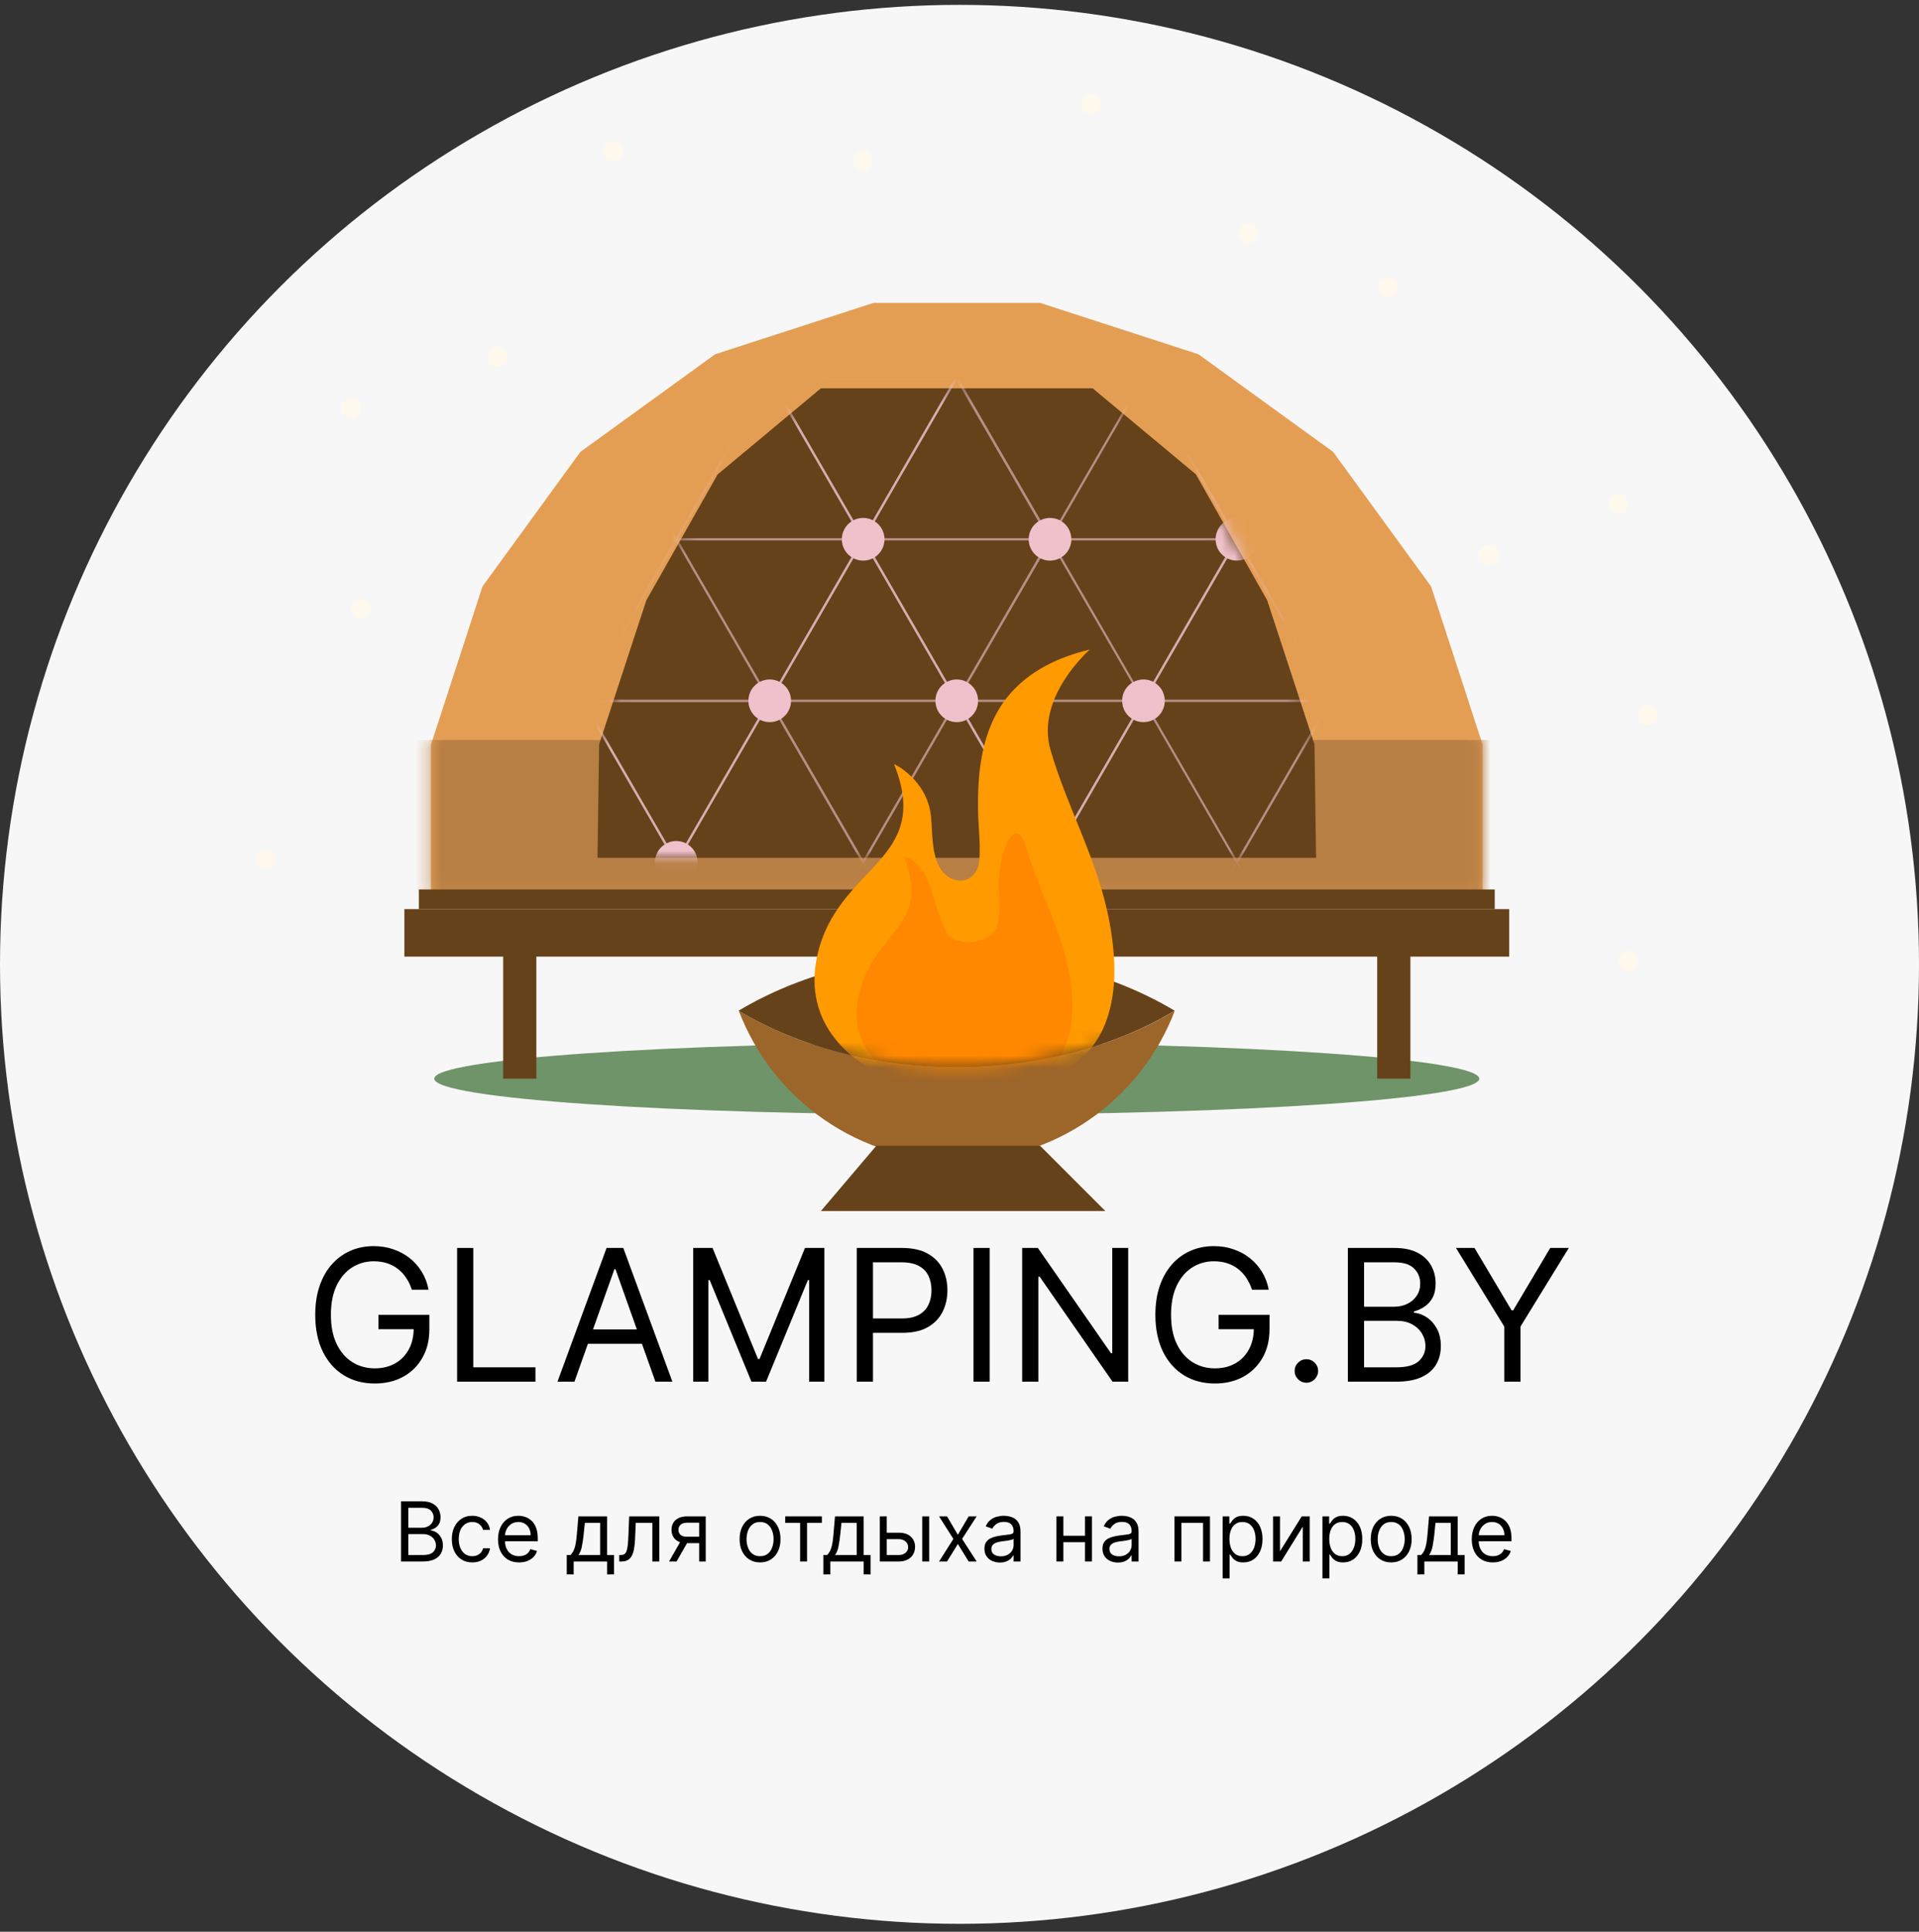 <svg width="150" height="151" viewBox="0 0 150 151" fill="none" xmlns="http://www.w3.org/2000/svg">
<rect x="0" y="0" width="150" height="151" fill="#333333" stroke="none"/>
<g clip-path="url(#clip0_276_2376)">
<circle cx="75" cy="75.381" r="75" fill="#F8F7F7"/>
<path d="M127.279 39.383C127.279 39.535 127.234 39.683 127.15 39.809C127.066 39.935 126.946 40.033 126.806 40.091C126.666 40.149 126.512 40.164 126.363 40.134C126.215 40.104 126.078 40.031 125.971 39.923C125.865 39.816 125.792 39.679 125.763 39.531C125.734 39.382 125.749 39.228 125.808 39.088C125.866 38.948 125.965 38.829 126.091 38.745C126.218 38.662 126.366 38.617 126.517 38.618C126.618 38.618 126.717 38.638 126.81 38.676C126.902 38.715 126.987 38.771 127.057 38.843C127.128 38.914 127.184 38.998 127.222 39.091C127.26 39.184 127.28 39.283 127.279 39.383Z" fill="#FEF9EC"/>
<path d="M117.158 43.375C117.158 43.527 117.114 43.675 117.03 43.801C116.947 43.928 116.827 44.026 116.688 44.085C116.548 44.143 116.394 44.159 116.245 44.13C116.096 44.101 115.96 44.028 115.852 43.921C115.745 43.815 115.672 43.678 115.642 43.53C115.612 43.381 115.627 43.227 115.685 43.087C115.743 42.947 115.841 42.827 115.967 42.743C116.093 42.659 116.241 42.614 116.392 42.614C116.595 42.614 116.789 42.694 116.932 42.837C117.076 42.979 117.157 43.173 117.158 43.375Z" fill="#FEF9EC"/>
<path d="M98.352 18.224C98.352 18.377 98.307 18.526 98.222 18.652C98.137 18.778 98.016 18.876 97.875 18.933C97.734 18.991 97.579 19.004 97.43 18.973C97.281 18.942 97.144 18.867 97.038 18.758C96.932 18.648 96.861 18.51 96.834 18.36C96.807 18.21 96.825 18.056 96.886 17.916C96.948 17.777 97.049 17.659 97.178 17.578C97.306 17.496 97.456 17.455 97.609 17.459C97.808 17.464 97.998 17.547 98.137 17.69C98.276 17.833 98.353 18.025 98.352 18.224Z" fill="#FEF9EC"/>
<path d="M28.982 47.575C28.982 47.727 28.937 47.875 28.853 48.001C28.769 48.127 28.65 48.225 28.51 48.282C28.37 48.34 28.216 48.356 28.068 48.326C27.919 48.297 27.783 48.224 27.676 48.117C27.569 48.01 27.496 47.873 27.466 47.725C27.437 47.576 27.452 47.422 27.51 47.283C27.568 47.143 27.666 47.023 27.792 46.939C27.918 46.855 28.066 46.81 28.217 46.81C28.42 46.81 28.615 46.891 28.758 47.034C28.902 47.178 28.982 47.373 28.982 47.575Z" fill="#FEF9EC"/>
<path d="M48.694 11.8C48.694 11.952 48.649 12.1 48.565 12.226C48.481 12.351 48.361 12.449 48.221 12.507C48.081 12.565 47.928 12.58 47.779 12.551C47.631 12.521 47.494 12.448 47.387 12.341C47.28 12.234 47.207 12.098 47.178 11.95C47.148 11.801 47.163 11.647 47.221 11.507C47.279 11.368 47.377 11.248 47.503 11.164C47.629 11.08 47.777 11.035 47.928 11.035C48.029 11.034 48.129 11.054 48.222 11.092C48.315 11.131 48.399 11.187 48.471 11.258C48.542 11.329 48.598 11.414 48.636 11.507C48.675 11.6 48.694 11.7 48.694 11.8Z" fill="#FEF9EC"/>
<path d="M21.531 67.193C21.531 67.344 21.486 67.493 21.402 67.618C21.317 67.744 21.198 67.842 21.058 67.9C20.918 67.958 20.765 67.973 20.616 67.944C20.468 67.914 20.331 67.841 20.224 67.734C20.117 67.627 20.044 67.491 20.015 67.343C19.985 67.194 20 67.04 20.058 66.9C20.116 66.76 20.214 66.641 20.34 66.557C20.466 66.473 20.614 66.428 20.765 66.428C20.968 66.428 21.163 66.508 21.306 66.652C21.45 66.796 21.531 66.99 21.531 67.193Z" fill="#FEF9EC"/>
<path d="M68.225 12.562C68.226 12.713 68.181 12.862 68.098 12.988C68.014 13.114 67.895 13.213 67.755 13.272C67.615 13.33 67.461 13.346 67.312 13.317C67.164 13.287 67.027 13.215 66.92 13.108C66.812 13.001 66.739 12.865 66.709 12.716C66.68 12.568 66.694 12.414 66.752 12.274C66.81 12.133 66.908 12.014 67.034 11.93C67.16 11.845 67.308 11.8 67.46 11.8C67.662 11.8 67.856 11.88 67.999 12.023C68.143 12.166 68.224 12.36 68.225 12.562Z" fill="#FEF9EC"/>
<path d="M28.21 31.903C28.21 32.054 28.165 32.203 28.081 32.329C27.997 32.455 27.877 32.553 27.737 32.61C27.597 32.668 27.443 32.683 27.294 32.653C27.146 32.623 27.009 32.55 26.903 32.443C26.796 32.336 26.723 32.199 26.694 32.05C26.665 31.901 26.68 31.747 26.739 31.608C26.797 31.468 26.896 31.349 27.022 31.265C27.149 31.181 27.297 31.137 27.449 31.138C27.549 31.138 27.648 31.157 27.741 31.196C27.834 31.235 27.918 31.291 27.988 31.362C28.059 31.433 28.115 31.518 28.153 31.61C28.191 31.703 28.211 31.803 28.21 31.903Z" fill="#FEF9EC"/>
<path d="M86.046 8.146C86.046 8.298 86.001 8.445 85.917 8.571C85.833 8.697 85.714 8.795 85.574 8.853C85.434 8.911 85.28 8.926 85.132 8.897C84.983 8.867 84.847 8.794 84.74 8.687C84.633 8.58 84.56 8.444 84.53 8.295C84.501 8.147 84.516 7.993 84.574 7.853C84.632 7.713 84.73 7.594 84.856 7.51C84.982 7.426 85.13 7.381 85.281 7.381C85.484 7.382 85.678 7.463 85.821 7.606C85.964 7.749 86.045 7.943 86.046 8.146Z" fill="#FEF9EC"/>
<path d="M39.654 27.861C39.654 28.012 39.609 28.16 39.525 28.286C39.441 28.412 39.322 28.51 39.182 28.568C39.042 28.626 38.888 28.641 38.739 28.611C38.591 28.582 38.455 28.509 38.348 28.402C38.241 28.295 38.168 28.159 38.138 28.01C38.109 27.862 38.124 27.708 38.182 27.568C38.24 27.428 38.338 27.309 38.464 27.225C38.59 27.14 38.737 27.096 38.889 27.096C38.989 27.095 39.089 27.115 39.182 27.153C39.275 27.191 39.36 27.247 39.431 27.319C39.502 27.39 39.559 27.474 39.597 27.567C39.635 27.66 39.655 27.76 39.654 27.861Z" fill="#FEF9EC"/>
<path d="M109.267 22.446C109.267 22.598 109.223 22.745 109.138 22.871C109.054 22.997 108.935 23.095 108.795 23.153C108.655 23.211 108.501 23.226 108.353 23.197C108.204 23.167 108.068 23.094 107.961 22.987C107.854 22.88 107.781 22.744 107.752 22.596C107.722 22.447 107.737 22.293 107.795 22.153C107.853 22.014 107.951 21.894 108.077 21.81C108.203 21.726 108.351 21.681 108.502 21.681C108.705 21.681 108.9 21.762 109.043 21.905C109.187 22.049 109.267 22.243 109.267 22.446Z" fill="#FEF9EC"/>
<path d="M128.045 75.094C128.045 75.246 128 75.394 127.916 75.519C127.832 75.645 127.713 75.743 127.573 75.801C127.433 75.859 127.279 75.874 127.131 75.845C126.982 75.815 126.846 75.742 126.739 75.635C126.632 75.528 126.559 75.392 126.529 75.243C126.5 75.095 126.515 74.941 126.573 74.801C126.631 74.661 126.729 74.542 126.855 74.458C126.981 74.374 127.129 74.329 127.28 74.329C127.483 74.329 127.678 74.409 127.821 74.553C127.965 74.697 128.045 74.891 128.045 75.094Z" fill="#FEF9EC"/>
<path d="M128.81 56.658C129.233 56.658 129.576 56.316 129.576 55.893C129.576 55.471 129.233 55.128 128.81 55.128C128.388 55.128 128.045 55.471 128.045 55.893C128.045 56.316 128.388 56.658 128.81 56.658Z" fill="#FEF9EC"/>
<path d="M74.786 87.127C97.342 87.127 115.627 85.869 115.627 84.317C115.627 82.766 97.342 81.508 74.786 81.508C52.23 81.508 33.944 82.766 33.944 84.317C33.944 85.869 52.23 87.127 74.786 87.127Z" fill="#709469"/>
<path d="M115.886 69.888V58.2L111.862 45.84L104.209 35.327L93.678 27.692L81.296 23.675H68.279L55.898 27.692L45.363 35.327L37.714 45.84L33.69 58.2V69.888H115.886Z" fill="#E49E54"/>
<mask id="mask0_276_2376" style="mask-type:luminance" maskUnits="userSpaceOnUse" x="33" y="23" width="83" height="47">
<path d="M115.886 69.888V58.2L111.862 45.84L104.209 35.327L93.678 27.692L81.296 23.675H68.279L55.898 27.692L45.363 35.327L37.714 45.84L33.69 58.2V69.888H115.886Z" fill="white"/>
</mask>
<g mask="url(#mask0_276_2376)">
<path d="M121.171 57.844H32V72.701H121.171V57.844Z" fill="#B87F44"/>
</g>
<path d="M102.747 58.193L99.053 46.929L93.481 37.08L85.407 30.351H64.169L56.096 37.08L50.519 46.929L46.829 58.193L46.704 67.053H102.873L102.747 58.193Z" fill="#66421B"/>
<mask id="mask1_276_2376" style="mask-type:luminance" maskUnits="userSpaceOnUse" x="46" y="30" width="57" height="38">
<path d="M102.745 58.193L99.052 46.929L93.479 37.081L85.406 30.351H64.168L56.094 37.081L50.518 46.929L46.828 58.193L46.702 67.053H102.871L102.745 58.193Z" fill="white"/>
</mask>
<g mask="url(#mask1_276_2376)">
<path opacity="0.6" d="M45.61 54.873H30.897L23.542 42.157L30.897 29.442H45.628L52.965 42.157L52.94 42.204L45.61 54.873ZM31.001 54.693H45.51L52.757 42.157L45.51 29.621H31.001L23.747 42.157L31.001 54.693Z" fill="#EEC1CB"/>
<path opacity="0.6" d="M52.858 42.067H23.643V42.247H52.858V42.067Z" fill="#EEC1CB"/>
<path opacity="0.6" d="M74.825 54.873H60.112L52.757 42.157L52.782 42.114L60.112 29.442H74.843L82.198 42.157L74.825 54.873ZM60.216 54.693H74.721L81.975 42.157L74.721 29.621H60.216L52.965 42.157L60.216 54.693Z" fill="#EEC1CB"/>
<path opacity="0.6" d="M60.242 29.482L60.087 29.572L74.696 54.826L74.852 54.736L60.242 29.482Z" fill="#EEC1CB"/>
<path opacity="0.6" d="M74.689 29.477L60.093 54.739L60.248 54.828L74.845 29.567L74.689 29.477Z" fill="#EEC1CB"/>
<path opacity="0.6" d="M60.242 29.482L60.087 29.572L74.696 54.826L74.852 54.736L60.242 29.482Z" fill="#EEC1CB"/>
<path opacity="0.6" d="M74.689 29.477L60.093 54.739L60.248 54.828L74.845 29.567L74.689 29.477Z" fill="#EEC1CB"/>
<path opacity="0.6" d="M82.078 42.067H52.86V42.247H82.078V42.067Z" fill="#EEC1CB"/>
<path d="M69.137 42.157C69.138 41.827 69.041 41.505 68.858 41.23C68.675 40.956 68.415 40.741 68.11 40.614C67.806 40.488 67.471 40.454 67.147 40.518C66.823 40.582 66.526 40.741 66.292 40.974C66.059 41.207 65.9 41.504 65.835 41.827C65.77 42.151 65.803 42.486 65.929 42.791C66.055 43.096 66.269 43.356 66.543 43.54C66.817 43.723 67.14 43.821 67.47 43.821C67.689 43.821 67.905 43.779 68.108 43.695C68.31 43.612 68.494 43.489 68.648 43.335C68.803 43.18 68.926 42.997 69.01 42.795C69.094 42.593 69.137 42.376 69.137 42.157Z" fill="#EEC1CB"/>
<path d="M83.743 42.157C83.743 41.827 83.646 41.504 83.463 41.23C83.28 40.955 83.02 40.741 82.715 40.614C82.41 40.487 82.075 40.454 81.751 40.518C81.427 40.583 81.13 40.742 80.897 40.975C80.663 41.208 80.504 41.506 80.44 41.829C80.376 42.153 80.409 42.489 80.536 42.793C80.662 43.098 80.877 43.358 81.151 43.541C81.426 43.724 81.749 43.822 82.079 43.821C82.52 43.821 82.943 43.646 83.255 43.334C83.567 43.022 83.743 42.599 83.743 42.157Z" fill="#EEC1CB"/>
<path d="M76.452 54.783C76.453 54.453 76.356 54.13 76.173 53.856C75.99 53.581 75.73 53.367 75.426 53.24C75.121 53.114 74.786 53.08 74.462 53.144C74.139 53.208 73.841 53.366 73.608 53.599C73.374 53.832 73.215 54.129 73.15 54.453C73.086 54.776 73.119 55.112 73.245 55.417C73.371 55.721 73.585 55.982 73.859 56.165C74.133 56.349 74.455 56.447 74.785 56.447C75.004 56.447 75.221 56.404 75.423 56.321C75.625 56.238 75.809 56.115 75.964 55.961C76.119 55.806 76.242 55.623 76.326 55.42C76.409 55.218 76.452 55.002 76.452 54.783Z" fill="#EEC1CB"/>
<path d="M61.832 54.783C61.833 54.453 61.736 54.13 61.553 53.856C61.37 53.581 61.11 53.367 60.806 53.24C60.501 53.114 60.166 53.08 59.842 53.144C59.519 53.208 59.221 53.366 58.988 53.599C58.754 53.832 58.595 54.129 58.53 54.453C58.466 54.776 58.498 55.112 58.625 55.417C58.751 55.721 58.964 55.982 59.239 56.165C59.513 56.349 59.835 56.447 60.165 56.447C60.607 56.447 61.03 56.271 61.343 55.96C61.655 55.648 61.831 55.225 61.832 54.783Z" fill="#EEC1CB"/>
<path d="M91.047 54.783C91.047 54.453 90.95 54.13 90.767 53.856C90.585 53.581 90.325 53.367 90.02 53.24C89.716 53.114 89.38 53.08 89.056 53.144C88.733 53.208 88.436 53.366 88.202 53.599C87.969 53.832 87.809 54.129 87.745 54.453C87.68 54.776 87.713 55.112 87.839 55.417C87.965 55.721 88.179 55.982 88.453 56.165C88.727 56.349 89.05 56.447 89.379 56.447C89.598 56.447 89.815 56.404 90.017 56.321C90.219 56.238 90.403 56.115 90.558 55.961C90.713 55.806 90.836 55.623 90.92 55.42C91.004 55.218 91.047 55.002 91.047 54.783Z" fill="#EEC1CB"/>
<path opacity="0.6" d="M104.043 54.873H89.344L81.975 42.157L89.344 29.442H104.058L111.412 42.157L104.043 54.873ZM89.434 54.693H103.939L111.19 42.157L103.939 29.621H89.434L82.18 42.157L89.434 54.693Z" fill="#EEC1CB"/>
<path opacity="0.6" d="M103.911 54.83L89.305 29.575L89.46 29.485L104.069 54.74L103.911 54.83Z" fill="#EEC1CB"/>
<path opacity="0.6" d="M89.46 54.83L89.305 54.74L103.911 29.485L104.069 29.575L89.46 54.83Z" fill="#EEC1CB"/>
<path opacity="0.6" d="M103.911 54.83L89.305 29.575L89.46 29.485L104.069 54.74L103.911 54.83Z" fill="#EEC1CB"/>
<path opacity="0.6" d="M89.46 54.83L89.305 54.74L103.911 29.485L104.069 29.575L89.46 54.83Z" fill="#EEC1CB"/>
<path opacity="0.6" d="M111.294 42.067H82.079V42.247H111.294V42.067Z" fill="#EEC1CB"/>
<path d="M98.351 42.157C98.352 41.827 98.255 41.505 98.072 41.23C97.889 40.956 97.629 40.741 97.325 40.614C97.02 40.488 96.685 40.454 96.361 40.518C96.038 40.582 95.74 40.741 95.507 40.974C95.273 41.207 95.114 41.504 95.049 41.827C94.985 42.151 95.018 42.486 95.144 42.791C95.27 43.096 95.483 43.356 95.758 43.54C96.032 43.723 96.354 43.821 96.684 43.821C96.903 43.821 97.12 43.779 97.322 43.695C97.524 43.612 97.708 43.489 97.863 43.335C98.018 43.18 98.141 42.997 98.224 42.795C98.308 42.593 98.351 42.376 98.351 42.157Z" fill="#EEC1CB"/>
<path opacity="0.6" d="M60.215 80.128H45.51L38.148 67.412L38.176 67.366L45.51 54.693H60.219L67.578 67.412L67.549 67.456L60.215 80.128ZM45.61 79.959H60.111L67.366 67.423L60.111 54.884H45.61L38.356 67.423L45.61 79.959Z" fill="#EEC1CB"/>
<path opacity="0.6" d="M45.635 54.738L45.48 54.828L60.089 80.082L60.245 79.992L45.635 54.738Z" fill="#EEC1CB"/>
<path opacity="0.6" d="M60.083 54.733L45.486 79.994L45.642 80.084L60.238 54.823L60.083 54.733Z" fill="#EEC1CB"/>
<path opacity="0.6" d="M45.635 54.738L45.48 54.828L60.089 80.082L60.245 79.992L45.635 54.738Z" fill="#EEC1CB"/>
<path opacity="0.6" d="M60.083 54.733L45.486 79.994L45.642 80.084L60.238 54.823L60.083 54.733Z" fill="#EEC1CB"/>
<path d="M54.528 67.412C54.528 67.082 54.431 66.76 54.248 66.485C54.066 66.21 53.806 65.996 53.501 65.87C53.196 65.743 52.861 65.709 52.538 65.773C52.214 65.837 51.916 65.996 51.683 66.229C51.449 66.462 51.29 66.759 51.226 67.082C51.161 67.406 51.194 67.741 51.32 68.046C51.446 68.351 51.66 68.611 51.934 68.795C52.208 68.978 52.531 69.076 52.861 69.076C53.079 69.076 53.296 69.034 53.498 68.95C53.7 68.867 53.884 68.744 54.039 68.59C54.194 68.435 54.317 68.252 54.401 68.05C54.484 67.848 54.528 67.631 54.528 67.412Z" fill="#EEC1CB"/>
<path opacity="0.6" d="M89.434 80.128H74.721L67.366 67.412L67.391 67.366L74.721 54.693H89.434L96.789 67.412L89.434 80.128ZM74.825 79.948H89.344L96.595 67.412L89.344 54.873H74.825L67.574 67.412L74.825 79.948Z" fill="#EEC1CB"/>
<path opacity="0.6" d="M74.853 54.734L74.697 54.824L89.307 80.078L89.462 79.988L74.853 54.734Z" fill="#EEC1CB"/>
<path opacity="0.6" d="M89.299 54.729L74.703 79.99L74.858 80.08L89.454 54.819L89.299 54.729Z" fill="#EEC1CB"/>
<path opacity="0.6" d="M74.853 54.734L74.697 54.824L89.307 80.078L89.462 79.988L74.853 54.734Z" fill="#EEC1CB"/>
<path opacity="0.6" d="M89.299 54.729L74.703 79.99L74.858 80.08L89.454 54.819L89.299 54.729Z" fill="#EEC1CB"/>
<path d="M83.743 67.412C83.743 67.082 83.646 66.76 83.463 66.485C83.28 66.21 83.02 65.996 82.715 65.869C82.41 65.743 82.075 65.709 81.751 65.773C81.427 65.838 81.13 65.996 80.897 66.23C80.663 66.463 80.504 66.761 80.44 67.084C80.376 67.408 80.409 67.744 80.536 68.048C80.662 68.353 80.877 68.614 81.151 68.796C81.426 68.979 81.749 69.077 82.079 69.076C82.52 69.076 82.943 68.901 83.255 68.589C83.567 68.277 83.743 67.853 83.743 67.412Z" fill="#EEC1CB"/>
<path opacity="0.6" d="M118.649 80.128H103.939L96.581 67.412L103.939 54.693H118.649L125.993 67.412L118.649 80.128ZM104.043 79.948H118.544L125.799 67.412L118.544 54.873H104.043L96.789 67.412L104.043 79.948Z" fill="#EEC1CB"/>
</g>
<path d="M116.838 69.525H32.741V71.063H116.838V69.525Z" fill="#66421B"/>
<path d="M117.969 71.063H31.608V74.778H117.969V71.063Z" fill="#66421B"/>
<path d="M110.245 72.92H107.65V84.317H110.245V72.92Z" fill="#66421B"/>
<path d="M41.924 72.92H39.33V84.317H41.924V72.92Z" fill="#66421B"/>
<path d="M57.727 79.007C62.322 81.759 68.268 83.426 74.772 83.426C81.275 83.426 87.225 81.759 91.82 79.007C87.225 76.251 81.275 74.588 74.772 74.588C68.268 74.588 62.336 76.251 57.727 79.007Z" fill="#66421B"/>
<path d="M74.785 83.426C68.286 83.426 62.339 81.763 57.748 79.01C59.063 82.464 61.397 85.436 64.44 87.533C67.483 89.63 71.092 90.753 74.787 90.753C78.483 90.753 82.091 89.63 85.134 87.533C88.177 85.436 90.511 82.464 91.827 79.01C87.235 81.755 81.289 83.426 74.785 83.426Z" fill="#9C6529"/>
<path d="M68.502 89.559H81.296L86.402 94.665H64.165L68.502 89.559Z" fill="#66421B"/>
<mask id="mask2_276_2376" style="mask-type:luminance" maskUnits="userSpaceOnUse" x="57" y="47" width="35" height="37">
<path d="M74.786 83.426C68.286 83.426 62.34 81.763 57.748 79.011C58.556 75.443 74.114 47.317 81.9 47.317C89.686 47.317 90.498 73.582 91.827 79.011C87.236 81.756 81.289 83.426 74.786 83.426Z" fill="white"/>
</mask>
<g mask="url(#mask2_276_2376)">
<path d="M71.02 84.878C66.547 83.441 62.706 80.085 63.881 74.706C65.433 67.628 72.96 67.351 69.881 59.72C69.881 59.72 72.511 60.949 72.777 63.873C72.889 65.08 72.817 66.615 73.395 67.7C74.286 69.381 76.363 69.169 76.546 67.272C76.658 66.083 76.489 64.84 76.457 63.65C76.374 60.417 76.712 57.003 78.767 54.456C80.409 52.43 82.798 51.341 85.191 50.773C85.191 50.773 80.915 54.481 82.112 58.617C83.456 63.252 85.874 67.33 86.743 72.18C87.225 74.868 87.376 77.853 86.237 80.379C84.799 83.573 81.53 84.813 78.49 85.435C75.992 85.862 73.427 85.671 71.02 84.878Z" fill="#FF9A00"/>
<path d="M72.245 85.165C69.012 84.138 66.267 81.719 67.111 77.853C68.228 72.762 72.86 72.489 70.661 67.003C70.661 67.003 72.062 66.952 72.914 69.963C73.172 70.944 73.519 71.899 73.952 72.816C74.671 74.156 77.613 73.793 77.973 72.324C78.221 71.321 78.095 70.222 78.07 69.198C78.008 66.87 79.356 63.309 80.225 66.284C81.188 69.615 82.927 72.55 83.556 76.035C83.915 77.968 84.009 80.114 83.197 81.931C82.162 84.224 79.812 85.115 77.631 85.564C75.83 85.875 73.981 85.738 72.245 85.165Z" fill="#FF8800"/>
</g>
<path d="M31.348 122.058V117.354H32.992C33.32 117.354 33.59 117.411 33.803 117.524C34.016 117.636 34.175 117.787 34.279 117.977C34.383 118.165 34.435 118.374 34.435 118.604C34.435 118.806 34.399 118.973 34.327 119.104C34.257 119.236 34.163 119.34 34.047 119.417C33.932 119.493 33.807 119.55 33.672 119.587V119.633C33.816 119.642 33.961 119.692 34.106 119.784C34.252 119.876 34.374 120.008 34.472 120.179C34.57 120.351 34.619 120.56 34.619 120.809C34.619 121.044 34.565 121.256 34.458 121.445C34.351 121.633 34.181 121.782 33.95 121.893C33.719 122.003 33.418 122.058 33.048 122.058H31.348ZM31.918 121.553H33.048C33.42 121.553 33.684 121.481 33.84 121.337C33.998 121.191 34.077 121.015 34.077 120.809C34.077 120.649 34.036 120.502 33.955 120.368C33.874 120.231 33.758 120.123 33.608 120.041C33.458 119.959 33.28 119.917 33.075 119.917H31.918V121.553ZM31.918 119.421H32.974C33.146 119.421 33.3 119.388 33.438 119.32C33.577 119.253 33.688 119.158 33.769 119.036C33.852 118.913 33.893 118.769 33.893 118.604C33.893 118.397 33.821 118.222 33.677 118.078C33.533 117.932 33.305 117.86 32.992 117.86H31.918V119.421Z" fill="black"/>
<path d="M36.914 122.131C36.583 122.131 36.299 122.053 36.06 121.897C35.821 121.741 35.637 121.526 35.508 121.252C35.38 120.978 35.316 120.665 35.316 120.312C35.316 119.954 35.381 119.638 35.513 119.364C35.646 119.088 35.832 118.873 36.069 118.719C36.308 118.562 36.586 118.484 36.905 118.484C37.153 118.484 37.377 118.53 37.575 118.622C37.775 118.714 37.938 118.843 38.065 119.008C38.192 119.173 38.271 119.366 38.301 119.587H37.759C37.718 119.426 37.626 119.284 37.484 119.16C37.343 119.034 37.153 118.971 36.914 118.971C36.703 118.971 36.517 119.026 36.358 119.137C36.201 119.245 36.077 119.399 35.989 119.598C35.901 119.796 35.858 120.028 35.858 120.294C35.858 120.567 35.901 120.804 35.986 121.006C36.074 121.208 36.196 121.365 36.354 121.477C36.513 121.589 36.7 121.645 36.914 121.645C37.055 121.645 37.183 121.62 37.298 121.571C37.412 121.522 37.51 121.452 37.589 121.36C37.669 121.268 37.726 121.158 37.759 121.029H38.301C38.271 121.237 38.195 121.425 38.074 121.592C37.955 121.757 37.796 121.889 37.599 121.987C37.403 122.083 37.174 122.131 36.914 122.131Z" fill="black"/>
<path d="M40.573 122.131C40.233 122.131 39.94 122.056 39.693 121.906C39.448 121.755 39.259 121.543 39.126 121.272C38.994 121 38.928 120.683 38.928 120.322C38.928 119.96 38.994 119.642 39.126 119.366C39.259 119.089 39.444 118.873 39.681 118.719C39.92 118.562 40.199 118.484 40.517 118.484C40.701 118.484 40.883 118.515 41.062 118.576C41.241 118.637 41.404 118.737 41.551 118.875C41.698 119.011 41.815 119.192 41.902 119.417C41.99 119.642 42.033 119.919 42.033 120.248V120.478H39.314V120.009H41.482C41.482 119.81 41.442 119.633 41.363 119.476C41.285 119.32 41.173 119.197 41.027 119.107C40.883 119.016 40.714 118.971 40.517 118.971C40.302 118.971 40.115 119.025 39.957 119.132C39.801 119.238 39.681 119.375 39.597 119.545C39.512 119.715 39.47 119.898 39.47 120.092V120.404C39.47 120.671 39.516 120.897 39.608 121.082C39.701 121.266 39.831 121.406 39.996 121.502C40.161 121.597 40.354 121.645 40.573 121.645C40.715 121.645 40.844 121.625 40.959 121.585C41.075 121.543 41.175 121.482 41.259 121.401C41.343 121.318 41.409 121.216 41.455 121.093L41.978 121.24C41.923 121.418 41.83 121.574 41.7 121.709C41.57 121.842 41.409 121.946 41.218 122.021C41.027 122.095 40.812 122.131 40.573 122.131Z" fill="black"/>
<path d="M44.3 123.068V121.553H44.594C44.666 121.478 44.728 121.396 44.78 121.309C44.832 121.222 44.877 121.119 44.916 120.999C44.955 120.878 44.989 120.731 45.017 120.558C45.044 120.384 45.069 120.173 45.09 119.927L45.21 118.53H47.451V121.553H47.993V123.068H47.451V122.058H44.842V123.068H44.3ZM45.21 121.553H46.909V119.036H45.715L45.623 119.927C45.585 120.296 45.537 120.618 45.481 120.894C45.424 121.169 45.334 121.389 45.21 121.553Z" fill="black"/>
<path d="M48.4 122.058V121.553H48.529C48.634 121.553 48.722 121.532 48.793 121.491C48.863 121.448 48.92 121.374 48.963 121.268C49.007 121.161 49.041 121.012 49.064 120.822C49.088 120.631 49.106 120.387 49.117 120.092L49.181 118.53H51.533V122.058H50.991V119.036H49.696L49.64 120.294C49.628 120.583 49.602 120.838 49.562 121.059C49.524 121.278 49.465 121.462 49.385 121.61C49.307 121.759 49.203 121.87 49.073 121.945C48.943 122.02 48.78 122.058 48.584 122.058H48.4Z" fill="black"/>
<path d="M54.649 122.058V119.026H53.712C53.501 119.026 53.335 119.075 53.214 119.173C53.093 119.271 53.032 119.406 53.032 119.578C53.032 119.746 53.087 119.878 53.196 119.975C53.306 120.071 53.457 120.12 53.648 120.12H54.787V120.625H53.648C53.409 120.625 53.203 120.583 53.03 120.498C52.857 120.414 52.724 120.294 52.631 120.138C52.537 119.98 52.49 119.793 52.49 119.578C52.49 119.36 52.539 119.173 52.638 119.017C52.736 118.861 52.876 118.741 53.058 118.657C53.242 118.572 53.46 118.53 53.712 118.53H55.164V122.058H54.649ZM52.298 122.058L53.299 120.303H53.887L52.886 122.058H52.298Z" fill="black"/>
<path d="M59.411 122.131C59.092 122.131 58.813 122.056 58.573 121.904C58.334 121.752 58.147 121.54 58.012 121.268C57.879 120.995 57.812 120.677 57.812 120.312C57.812 119.945 57.879 119.624 58.012 119.35C58.147 119.076 58.334 118.863 58.573 118.712C58.813 118.56 59.092 118.484 59.411 118.484C59.729 118.484 60.008 118.56 60.247 118.712C60.487 118.863 60.674 119.076 60.807 119.35C60.942 119.624 61.009 119.945 61.009 120.312C61.009 120.677 60.942 120.995 60.807 121.268C60.674 121.54 60.487 121.752 60.247 121.904C60.008 122.056 59.729 122.131 59.411 122.131ZM59.411 121.645C59.653 121.645 59.852 121.582 60.008 121.458C60.164 121.334 60.28 121.171 60.355 120.969C60.43 120.767 60.467 120.548 60.467 120.312C60.467 120.077 60.43 119.857 60.355 119.653C60.28 119.45 60.164 119.285 60.008 119.16C59.852 119.034 59.653 118.971 59.411 118.971C59.169 118.971 58.97 119.034 58.814 119.16C58.658 119.285 58.542 119.45 58.467 119.653C58.392 119.857 58.354 120.077 58.354 120.312C58.354 120.548 58.392 120.767 58.467 120.969C58.542 121.171 58.658 121.334 58.814 121.458C58.97 121.582 59.169 121.645 59.411 121.645Z" fill="black"/>
<path d="M61.376 119.036V118.53H64.242V119.036H63.084V122.058H62.542V119.036H61.376Z" fill="black"/>
<path d="M64.359 123.068V121.553H64.653C64.725 121.478 64.787 121.396 64.839 121.309C64.891 121.222 64.936 121.119 64.975 120.999C65.014 120.878 65.048 120.731 65.076 120.558C65.103 120.384 65.128 120.173 65.149 119.927L65.269 118.53H67.51V121.553H68.052V123.068H67.51V122.058H64.901V123.068H64.359ZM65.269 121.553H66.968V119.036H65.774L65.682 119.927C65.644 120.296 65.596 120.618 65.54 120.894C65.483 121.169 65.392 121.389 65.269 121.553Z" fill="black"/>
<path d="M69.24 119.807H70.251C70.664 119.807 70.98 119.912 71.199 120.122C71.418 120.332 71.527 120.597 71.527 120.919C71.527 121.13 71.478 121.322 71.38 121.495C71.282 121.667 71.138 121.804 70.949 121.906C70.759 122.007 70.526 122.058 70.251 122.058H68.772V118.53H69.314V121.553H70.251C70.465 121.553 70.641 121.496 70.779 121.383C70.916 121.269 70.985 121.124 70.985 120.946C70.985 120.76 70.916 120.607 70.779 120.489C70.641 120.371 70.465 120.312 70.251 120.312H69.24V119.807ZM72.088 122.058V118.53H72.63V122.058H72.088Z" fill="black"/>
<path d="M74.026 118.53L74.871 119.973L75.716 118.53H76.341L75.202 120.294L76.341 122.058H75.716L74.871 120.689L74.026 122.058H73.401L74.522 120.294L73.401 118.53H74.026Z" fill="black"/>
<path d="M78.153 122.141C77.929 122.141 77.726 122.098 77.544 122.014C77.362 121.929 77.217 121.805 77.11 121.645C77.003 121.482 76.949 121.286 76.949 121.057C76.949 120.854 76.989 120.691 77.069 120.565C77.148 120.438 77.255 120.338 77.388 120.267C77.521 120.195 77.668 120.141 77.829 120.106C77.991 120.069 78.154 120.04 78.318 120.018C78.532 119.991 78.706 119.97 78.839 119.956C78.974 119.941 79.072 119.916 79.133 119.881C79.196 119.845 79.228 119.784 79.228 119.697V119.679C79.228 119.452 79.165 119.276 79.041 119.15C78.919 119.025 78.733 118.962 78.483 118.962C78.225 118.962 78.022 119.019 77.875 119.132C77.728 119.245 77.624 119.366 77.565 119.495L77.05 119.311C77.142 119.097 77.265 118.93 77.418 118.81C77.572 118.689 77.741 118.605 77.923 118.558C78.107 118.509 78.287 118.484 78.465 118.484C78.578 118.484 78.709 118.498 78.856 118.526C79.004 118.552 79.147 118.606 79.285 118.689C79.424 118.771 79.54 118.896 79.632 119.063C79.724 119.23 79.769 119.454 79.769 119.734V122.058H79.228V121.58H79.2C79.163 121.657 79.102 121.739 79.016 121.826C78.93 121.913 78.816 121.987 78.674 122.049C78.532 122.11 78.358 122.141 78.153 122.141ZM78.235 121.654C78.45 121.654 78.63 121.612 78.777 121.527C78.926 121.443 79.038 121.334 79.113 121.201C79.189 121.068 79.228 120.928 79.228 120.781V120.285C79.205 120.312 79.154 120.338 79.076 120.361C78.999 120.382 78.911 120.401 78.809 120.418C78.71 120.433 78.613 120.447 78.518 120.459C78.424 120.47 78.349 120.479 78.29 120.487C78.15 120.505 78.018 120.535 77.895 120.577C77.775 120.616 77.677 120.677 77.602 120.758C77.528 120.838 77.491 120.946 77.491 121.084C77.491 121.272 77.561 121.415 77.7 121.511C77.841 121.606 78.019 121.654 78.235 121.654Z" fill="black"/>
<path d="M84.939 120.046V120.551H82.991V120.046H84.939ZM83.12 118.53V122.058H82.578V118.53H83.12ZM85.352 118.53V122.058H84.81V118.53H85.352Z" fill="black"/>
<path d="M87.38 122.141C87.156 122.141 86.954 122.098 86.771 122.014C86.589 121.929 86.445 121.805 86.337 121.645C86.23 121.482 86.177 121.286 86.177 121.057C86.177 120.854 86.216 120.691 86.296 120.565C86.376 120.438 86.482 120.338 86.615 120.267C86.749 120.195 86.895 120.141 87.056 120.106C87.219 120.069 87.382 120.04 87.545 120.018C87.76 119.991 87.933 119.97 88.067 119.956C88.201 119.941 88.299 119.916 88.361 119.881C88.424 119.845 88.455 119.784 88.455 119.697V119.679C88.455 119.452 88.393 119.276 88.269 119.15C88.146 119.025 87.96 118.962 87.711 118.962C87.452 118.962 87.249 119.019 87.102 119.132C86.955 119.245 86.852 119.366 86.792 119.495L86.278 119.311C86.37 119.097 86.492 118.93 86.645 118.81C86.8 118.689 86.968 118.605 87.15 118.558C87.334 118.509 87.515 118.484 87.692 118.484C87.806 118.484 87.936 118.498 88.083 118.526C88.231 118.552 88.374 118.606 88.512 118.689C88.652 118.771 88.767 118.896 88.859 119.063C88.951 119.23 88.997 119.454 88.997 119.734V122.058H88.455V121.58H88.427C88.391 121.657 88.329 121.739 88.244 121.826C88.158 121.913 88.044 121.987 87.901 122.049C87.759 122.11 87.585 122.141 87.38 122.141ZM87.463 121.654C87.677 121.654 87.858 121.612 88.005 121.527C88.153 121.443 88.265 121.334 88.34 121.201C88.417 121.068 88.455 120.928 88.455 120.781V120.285C88.432 120.312 88.381 120.338 88.303 120.361C88.227 120.382 88.138 120.401 88.037 120.418C87.937 120.433 87.84 120.447 87.745 120.459C87.652 120.47 87.576 120.479 87.518 120.487C87.377 120.505 87.245 120.535 87.123 120.577C87.002 120.616 86.904 120.677 86.829 120.758C86.755 120.838 86.719 120.946 86.719 121.084C86.719 121.272 86.788 121.415 86.928 121.511C87.069 121.606 87.247 121.654 87.463 121.654Z" fill="black"/>
<path d="M91.805 122.058V118.53H94.579V122.058H94.037V119.036H92.347V122.058H91.805Z" fill="black"/>
<path d="M95.569 123.381V118.53H96.093V119.091H96.157C96.197 119.029 96.252 118.951 96.323 118.856C96.395 118.76 96.497 118.674 96.63 118.599C96.765 118.523 96.947 118.484 97.177 118.484C97.474 118.484 97.736 118.559 97.962 118.707C98.189 118.856 98.366 119.066 98.493 119.339C98.62 119.611 98.684 119.933 98.684 120.303C98.684 120.677 98.62 121.001 98.493 121.275C98.366 121.547 98.19 121.759 97.965 121.909C97.74 122.057 97.48 122.131 97.186 122.131C96.96 122.131 96.778 122.094 96.642 122.019C96.506 121.942 96.401 121.856 96.327 121.759C96.254 121.661 96.197 121.58 96.157 121.516H96.111V123.381H95.569ZM96.102 120.294C96.102 120.56 96.141 120.796 96.219 120.999C96.297 121.201 96.411 121.36 96.561 121.475C96.712 121.588 96.895 121.645 97.113 121.645C97.339 121.645 97.528 121.585 97.68 121.465C97.833 121.344 97.948 121.182 98.024 120.978C98.103 120.773 98.142 120.545 98.142 120.294C98.142 120.046 98.103 119.823 98.027 119.623C97.952 119.423 97.838 119.264 97.684 119.148C97.533 119.03 97.342 118.971 97.113 118.971C96.892 118.971 96.707 119.027 96.557 119.139C96.407 119.249 96.293 119.404 96.217 119.603C96.14 119.8 96.102 120.031 96.102 120.294Z" fill="black"/>
<path d="M100.052 121.259L101.752 118.53H102.377V122.058H101.835V119.329L100.144 122.058H99.51V118.53H100.052V121.259Z" fill="black"/>
<path d="M103.369 123.381V118.53H103.893V119.091H103.957C103.997 119.029 104.052 118.951 104.123 118.856C104.195 118.76 104.297 118.674 104.43 118.599C104.565 118.523 104.747 118.484 104.977 118.484C105.274 118.484 105.536 118.559 105.762 118.707C105.989 118.856 106.166 119.066 106.293 119.339C106.42 119.611 106.484 119.933 106.484 120.303C106.484 120.677 106.42 121.001 106.293 121.275C106.166 121.547 105.99 121.759 105.765 121.909C105.54 122.057 105.28 122.131 104.986 122.131C104.76 122.131 104.578 122.094 104.442 122.019C104.306 121.942 104.201 121.856 104.127 121.759C104.054 121.661 103.997 121.58 103.957 121.516H103.911V123.381H103.369ZM103.902 120.294C103.902 120.56 103.941 120.796 104.019 120.999C104.097 121.201 104.211 121.36 104.361 121.475C104.512 121.588 104.695 121.645 104.913 121.645C105.139 121.645 105.328 121.585 105.48 121.465C105.633 121.344 105.748 121.182 105.824 120.978C105.903 120.773 105.942 120.545 105.942 120.294C105.942 120.046 105.903 119.823 105.827 119.623C105.752 119.423 105.638 119.264 105.485 119.148C105.333 119.03 105.142 118.971 104.913 118.971C104.692 118.971 104.507 119.027 104.357 119.139C104.207 119.249 104.094 119.404 104.017 119.603C103.94 119.8 103.902 120.031 103.902 120.294Z" fill="black"/>
<path d="M108.743 122.131C108.425 122.131 108.146 122.056 107.905 121.904C107.666 121.752 107.48 121.54 107.345 121.268C107.212 120.995 107.145 120.677 107.145 120.312C107.145 119.945 107.212 119.624 107.345 119.35C107.48 119.076 107.666 118.863 107.905 118.712C108.146 118.56 108.425 118.484 108.743 118.484C109.062 118.484 109.341 118.56 109.579 118.712C109.82 118.863 110.007 119.076 110.14 119.35C110.275 119.624 110.342 119.945 110.342 120.312C110.342 120.677 110.275 120.995 110.14 121.268C110.007 121.54 109.82 121.752 109.579 121.904C109.341 122.056 109.062 122.131 108.743 122.131ZM108.743 121.645C108.985 121.645 109.184 121.582 109.341 121.458C109.497 121.334 109.612 121.171 109.687 120.969C109.762 120.767 109.8 120.548 109.8 120.312C109.8 120.077 109.762 119.857 109.687 119.653C109.612 119.45 109.497 119.285 109.341 119.16C109.184 119.034 108.985 118.971 108.743 118.971C108.502 118.971 108.303 119.034 108.146 119.16C107.99 119.285 107.875 119.45 107.8 119.653C107.725 119.857 107.687 120.077 107.687 120.312C107.687 120.548 107.725 120.767 107.8 120.969C107.875 121.171 107.99 121.334 108.146 121.458C108.303 121.582 108.502 121.645 108.743 121.645Z" fill="black"/>
<path d="M110.793 123.068V121.553H111.087C111.159 121.478 111.221 121.396 111.273 121.309C111.325 121.222 111.37 121.119 111.408 120.999C111.448 120.878 111.482 120.731 111.509 120.558C111.537 120.384 111.561 120.173 111.583 119.927L111.702 118.53H113.944V121.553H114.486V123.068H113.944V122.058H111.335V123.068H110.793ZM111.702 121.553H113.402V119.036H112.207L112.116 119.927C112.077 120.296 112.03 120.618 111.973 120.894C111.916 121.169 111.826 121.389 111.702 121.553Z" fill="black"/>
<path d="M116.684 122.131C116.344 122.131 116.051 122.056 115.805 121.906C115.56 121.755 115.37 121.543 115.237 121.272C115.106 121 115.04 120.683 115.04 120.322C115.04 119.96 115.106 119.642 115.237 119.366C115.37 119.089 115.556 118.873 115.793 118.719C116.032 118.562 116.311 118.484 116.629 118.484C116.813 118.484 116.994 118.515 117.173 118.576C117.352 118.637 117.516 118.737 117.662 118.875C117.809 119.011 117.927 119.192 118.014 119.417C118.101 119.642 118.145 119.919 118.145 120.248V120.478H115.426V120.009H117.594C117.594 119.81 117.554 119.633 117.474 119.476C117.396 119.32 117.284 119.197 117.139 119.107C116.995 119.016 116.825 118.971 116.629 118.971C116.413 118.971 116.226 119.025 116.069 119.132C115.912 119.238 115.792 119.375 115.708 119.545C115.624 119.715 115.582 119.898 115.582 120.092V120.404C115.582 120.671 115.628 120.897 115.72 121.082C115.813 121.266 115.942 121.406 116.108 121.502C116.273 121.597 116.465 121.645 116.684 121.645C116.827 121.645 116.955 121.625 117.07 121.585C117.186 121.543 117.287 121.482 117.371 121.401C117.455 121.318 117.52 121.216 117.566 121.093L118.09 121.24C118.035 121.418 117.942 121.574 117.812 121.709C117.682 121.842 117.521 121.946 117.329 122.021C117.138 122.095 116.923 122.131 116.684 122.131Z" fill="black"/>
<path d="M32.194 100.816C32.082 100.473 31.934 100.165 31.75 99.892C31.57 99.617 31.354 99.382 31.102 99.188C30.854 98.994 30.571 98.846 30.255 98.744C29.938 98.642 29.591 98.591 29.213 98.591C28.594 98.591 28.031 98.751 27.524 99.071C27.017 99.391 26.614 99.862 26.315 100.484C26.015 101.107 25.866 101.871 25.866 102.776C25.866 103.681 26.017 104.445 26.32 105.068C26.622 105.69 27.032 106.161 27.55 106.481C28.067 106.801 28.649 106.961 29.295 106.961C29.894 106.961 30.421 106.833 30.877 106.578C31.337 106.32 31.694 105.956 31.949 105.486C32.208 105.013 32.337 104.457 32.337 103.817L32.725 103.899H29.581V102.776H33.562V103.899C33.562 104.76 33.378 105.508 33.011 106.144C32.647 106.781 32.143 107.274 31.5 107.625C30.86 107.972 30.125 108.145 29.295 108.145C28.37 108.145 27.556 107.927 26.856 107.492C26.158 107.056 25.614 106.437 25.222 105.634C24.835 104.831 24.641 103.878 24.641 102.776C24.641 101.949 24.751 101.206 24.972 100.546C25.197 99.882 25.513 99.317 25.922 98.851C26.33 98.385 26.813 98.028 27.371 97.78C27.929 97.531 28.543 97.407 29.213 97.407C29.765 97.407 30.279 97.49 30.755 97.657C31.235 97.82 31.662 98.053 32.036 98.356C32.413 98.656 32.728 99.015 32.98 99.433C33.232 99.848 33.405 100.309 33.501 100.816H32.194Z" fill="black"/>
<path d="M35.73 108.002V97.55H36.995V106.879H41.854V108.002H35.73Z" fill="black"/>
<path d="M44.902 108.002H43.575L47.413 97.55H48.72L52.558 108.002H51.231L48.107 99.204H48.026L44.902 108.002ZM45.392 103.919H50.741V105.042H45.392V103.919Z" fill="black"/>
<path d="M54.186 97.55H55.696L59.249 106.226H59.371L62.923 97.55H64.434V108.002H63.25V100.061H63.148L59.881 108.002H58.738L55.472 100.061H55.37V108.002H54.186V97.55Z" fill="black"/>
<path d="M66.972 108.002V97.55H70.503C71.323 97.55 71.994 97.698 72.514 97.994C73.038 98.287 73.426 98.683 73.678 99.183C73.93 99.683 74.055 100.241 74.055 100.857C74.055 101.473 73.93 102.033 73.678 102.536C73.43 103.04 73.045 103.441 72.525 103.741C72.004 104.037 71.337 104.185 70.524 104.185H67.992V103.062H70.483C71.044 103.062 71.495 102.965 71.835 102.771C72.176 102.577 72.422 102.315 72.576 101.985C72.732 101.652 72.81 101.276 72.81 100.857C72.81 100.439 72.732 100.064 72.576 99.734C72.422 99.404 72.174 99.146 71.83 98.959C71.487 98.768 71.031 98.673 70.463 98.673H68.237V108.002H66.972Z" fill="black"/>
<path d="M77.36 97.55V108.002H76.094V97.55H77.36Z" fill="black"/>
<path d="M88.186 97.55V108.002H86.961L81.266 99.796H81.164V108.002H79.898V97.55H81.123L86.839 105.777H86.941V97.55H88.186Z" fill="black"/>
<path d="M97.864 100.816C97.752 100.473 97.604 100.165 97.42 99.892C97.24 99.617 97.024 99.382 96.772 99.188C96.524 98.994 96.241 98.846 95.925 98.744C95.608 98.642 95.261 98.591 94.884 98.591C94.264 98.591 93.701 98.751 93.194 99.071C92.687 99.391 92.284 99.862 91.985 100.484C91.685 101.107 91.536 101.871 91.536 102.776C91.536 103.681 91.687 104.445 91.99 105.068C92.293 105.69 92.703 106.161 93.22 106.481C93.737 106.801 94.319 106.961 94.965 106.961C95.564 106.961 96.091 106.833 96.547 106.578C97.007 106.32 97.364 105.956 97.619 105.486C97.878 105.013 98.007 104.457 98.007 103.817L98.395 103.899H95.251V102.776H99.232V103.899C99.232 104.76 99.048 105.508 98.681 106.144C98.317 106.781 97.813 107.274 97.17 107.625C96.53 107.972 95.795 108.145 94.965 108.145C94.04 108.145 93.227 107.927 92.526 107.492C91.828 107.056 91.284 106.437 90.892 105.634C90.505 104.831 90.311 103.878 90.311 102.776C90.311 101.949 90.421 101.206 90.642 100.546C90.867 99.882 91.183 99.317 91.592 98.851C92 98.385 92.483 98.028 93.041 97.78C93.599 97.531 94.213 97.407 94.884 97.407C95.435 97.407 95.949 97.49 96.425 97.657C96.905 97.82 97.332 98.053 97.706 98.356C98.084 98.656 98.398 99.015 98.65 99.433C98.902 99.848 99.075 100.309 99.171 100.816H97.864Z" fill="black"/>
<path d="M102.114 108.084C101.862 108.084 101.646 107.994 101.466 107.813C101.286 107.633 101.196 107.417 101.196 107.165C101.196 106.913 101.286 106.697 101.466 106.517C101.646 106.337 101.862 106.247 102.114 106.247C102.366 106.247 102.582 106.337 102.762 106.517C102.943 106.697 103.033 106.913 103.033 107.165C103.033 107.332 102.99 107.485 102.905 107.625C102.824 107.764 102.713 107.876 102.574 107.961C102.437 108.043 102.284 108.084 102.114 108.084Z" fill="black"/>
<path d="M105.358 108.002V97.55H109.012C109.74 97.55 110.34 97.676 110.813 97.928C111.286 98.176 111.638 98.511 111.87 98.933C112.101 99.352 112.217 99.816 112.217 100.326C112.217 100.775 112.137 101.146 111.977 101.439C111.821 101.731 111.613 101.963 111.354 102.133C111.099 102.303 110.822 102.429 110.522 102.511V102.613C110.842 102.633 111.164 102.745 111.487 102.95C111.81 103.154 112.081 103.446 112.299 103.827C112.516 104.208 112.625 104.675 112.625 105.226C112.625 105.75 112.506 106.221 112.268 106.64C112.03 107.058 111.654 107.39 111.14 107.635C110.626 107.88 109.958 108.002 109.134 108.002H105.358ZM106.623 106.879H109.134C109.961 106.879 110.548 106.719 110.895 106.4C111.246 106.076 111.421 105.685 111.421 105.226C111.421 104.872 111.331 104.545 111.15 104.246C110.97 103.943 110.713 103.701 110.38 103.521C110.046 103.337 109.651 103.246 109.196 103.246H106.623V106.879ZM106.623 102.143H108.971C109.352 102.143 109.696 102.068 110.002 101.919C110.312 101.769 110.557 101.558 110.737 101.286C110.921 101.014 111.012 100.694 111.012 100.326C111.012 99.867 110.853 99.477 110.533 99.157C110.213 98.834 109.706 98.673 109.012 98.673H106.623V102.143Z" fill="black"/>
<path d="M113.807 97.55H115.256L118.155 102.429H118.278L121.176 97.55H122.626L118.849 103.695V108.002H117.583V103.695L113.807 97.55Z" fill="black"/>
</g>
<defs>
<clipPath id="clip0_276_2376">
<rect width="150" height="150" fill="white" transform="translate(0 0.381)"/>
</clipPath>
</defs>
</svg>
